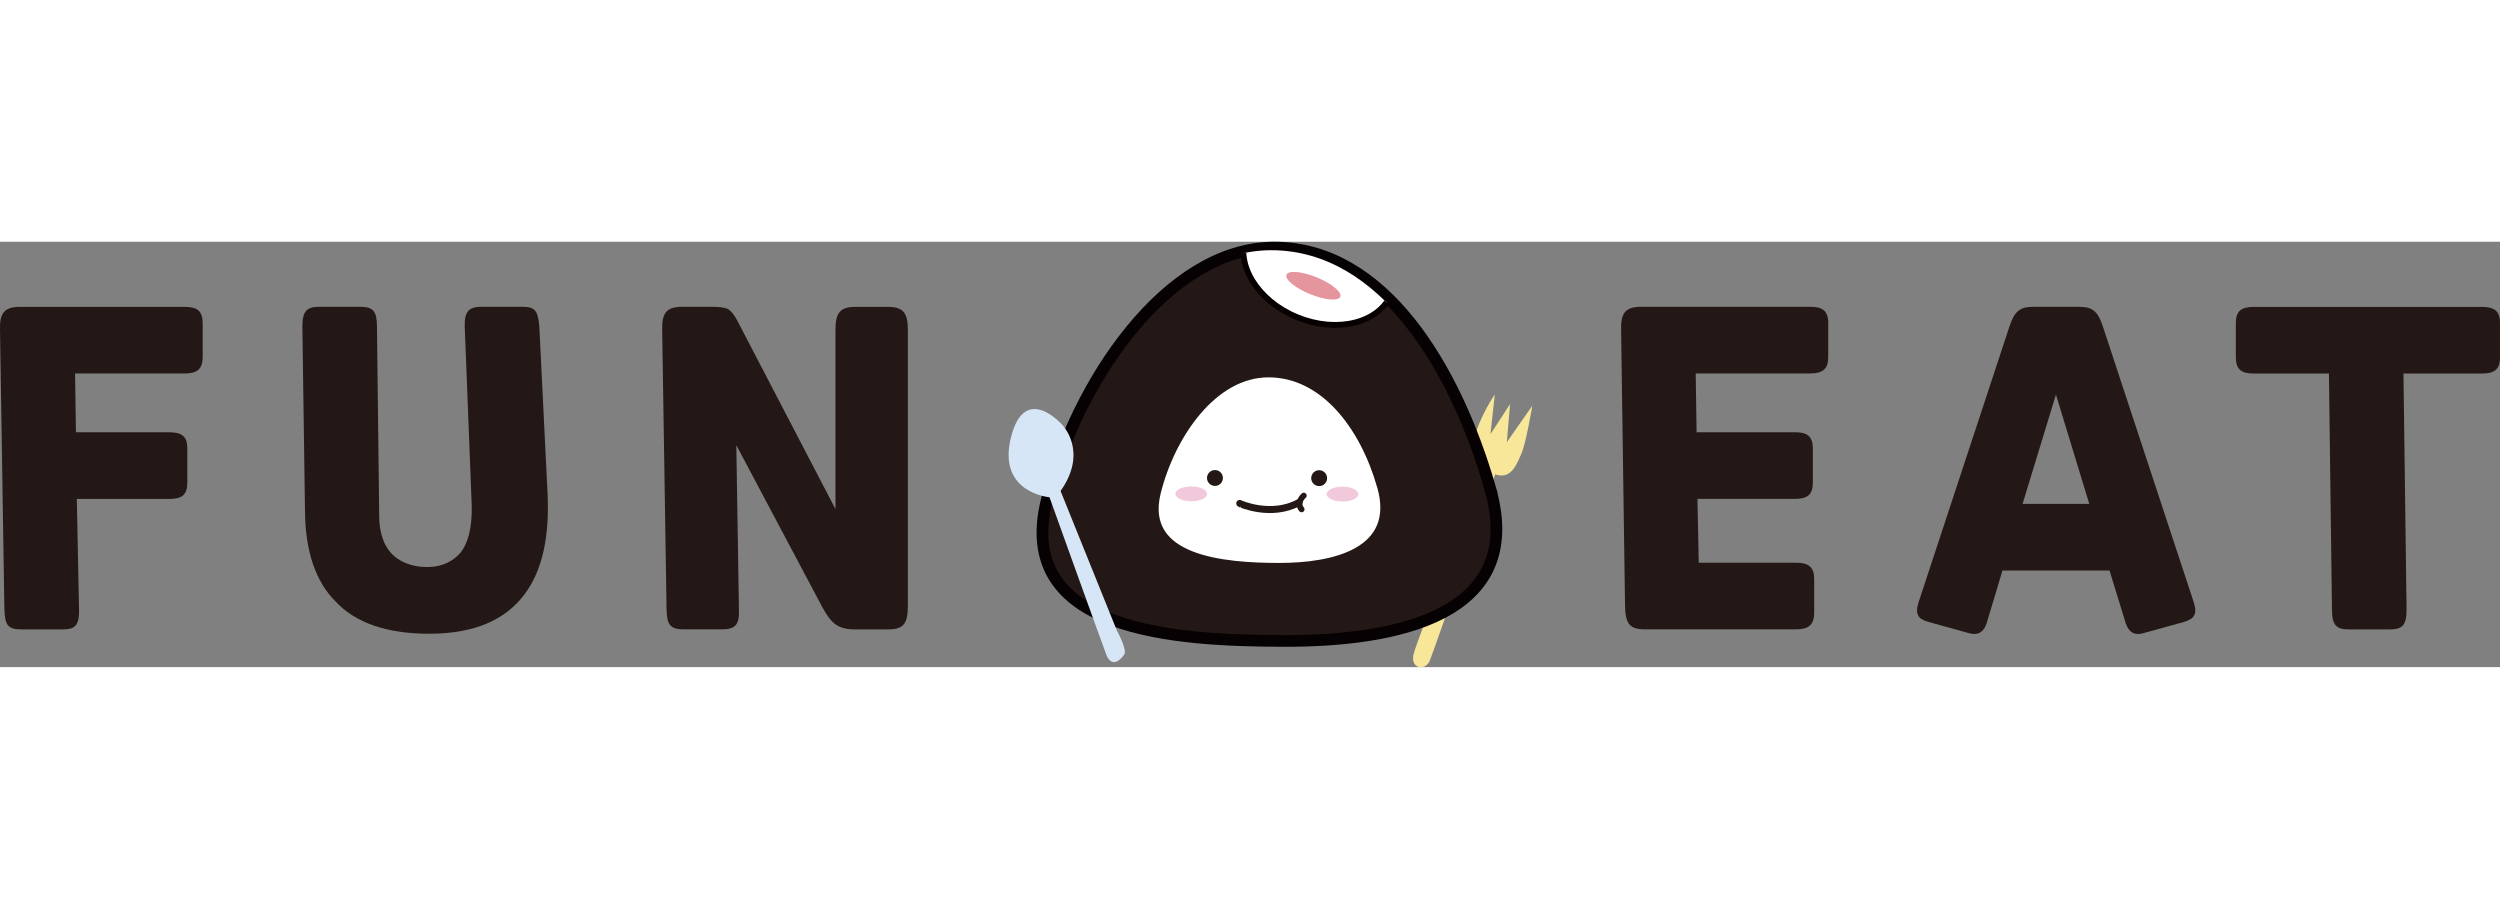 <?xml version="1.0" encoding="UTF-8"?>
<svg id="펀잇 로고" data-name="레이어 2" xmlns="http://www.w3.org/2000/svg" xmlns:xlink="http://www.w3.org/1999/xlink" viewBox="0 0 427.3 72.71" width="200px">
  <rect x="0" y="0" width="427.3" height="72.71" fill="#808080" stroke="none"/>
  <defs>
    <style>
      .cls-1, .cls-2, .cls-3, .cls-4 {
        fill: none;
      }

      .cls-5 {
        fill: #f8e699;
      }

      .cls-6 {
        fill: #e5959e;
      }

      .cls-7 {
        fill: #f2c8db;
      }

      .cls-8 {
        fill: #d7e6f6;
      }

      .cls-9, .cls-10 {
        fill: #231815;
      }

      .cls-10 {
        stroke: #060102;
        stroke-width: 2px;
      }

      .cls-10, .cls-2, .cls-11, .cls-3 {
        stroke-miterlimit: 10;
      }

      .cls-2, .cls-11, .cls-3 {
        stroke: #231815;
      }

      .cls-2, .cls-3 {
        stroke-linecap: round;
      }

      .cls-12 {
        stroke: #070001;
        stroke-miterlimit: 10;
        stroke-width: 1px;
      }

      .cls-12, .cls-11 {
        fill: #fff;
      }

      .cls-3 {
        stroke-width: 1.2px;
      }

      .cls-4 {
        clip-path: url(#clippath);
      }
    </style>
    <clipPath id="clippath">
      <path class="cls-1" d="m254.02,42.45c6.47,22.15-16.5,26.27-35.11,26.23-18.62-.03-46.18-1.53-40.53-24.11,4.92-19.6,20.32-43.16,38.94-43.12,18.62.03,30.78,20.48,36.7,41Z"/>
    </clipPath>
  </defs>
  <g id="_레이어_1-2" data-name="레이어 1">
    <g>
      <path class="cls-9" d="m13.13,43.98l.38,18.9c.07,2.92-.9,3.38-2.77,3.38H3.75c-2.33,0-2.93-.6-3-3.52L0,15.03c-.08-2.92.82-3.9,3.45-3.9h28.12c2.1,0,3.07.68,3.07,2.77v5.85c0,2.02-.98,2.77-3.07,2.77H12.83l.15,10.05h15.97c2.1,0,3.07.68,3.07,2.77v5.85c0,2.1-.97,2.77-3.07,2.77h-15.82Z"/>
      <path class="cls-9" d="m93.6,43.3c.3,6.97-.82,12.9-4.05,17.1-3.22,4.2-8.4,6.6-16.2,6.6-7.27,0-12.6-1.88-15.97-5.48-3.52-3.52-5.17-8.7-5.25-15.37l-.45-31.65c0-2.62.75-3.38,2.85-3.38h7.05c2.17,0,2.85.75,2.85,3.38l.38,32.25c0,3.68,1.2,6,2.92,7.27,1.73,1.27,3.83,1.65,5.7,1.57,2.02-.07,3.83-.82,5.25-2.4,1.27-1.58,2.02-4.12,1.95-8.02l-1.2-30.67c-.08-2.62.75-3.38,2.85-3.38h7.05c2.18,0,2.62.75,2.85,3.38l1.42,28.8Z"/>
      <path class="cls-9" d="m125.85,34.75l.45,28.12c.08,2.4-.45,3.38-2.85,3.38h-6.6c-2.47,0-2.85-.98-2.92-3.38l-.75-47.85c-.07-2.92.83-3.9,3.45-3.9h4.72c1.5,0,2.4.08,3.07.38.6.38,1.05.98,1.58,1.95l16.8,32.25V15.03c0-2.92.82-3.9,3.45-3.9h5.47c2.62,0,3.45.98,3.45,3.9v47.25c0,3-.75,3.98-3.38,3.98h-5.62c-2.92,0-4.05-.98-5.55-3.67l-14.77-27.82Z"/>
    </g>
    <g id="_레이어_1-2" data-name=" 레이어 1-2">
      <path class="cls-5" d="m253.57,39.02s-2.98-.91-1.71-5.24,3.63-7.67,3.63-7.67l-.74,6.78,3.35-5.14-.55,6.51,4.35-6.23s-1.1,6.59-1.91,8.31c-.82,1.81-1.72,4.33-4.43,3.43,0,0-10.45,30.07-11.17,31.79-.73,1.9-3.35,1.44-2.8-1s11.99-31.52,11.99-31.52h0Z"/>
      <path class="cls-10" d="m254.65,42c6.47,22.15-16.5,26.27-35.11,26.23-18.62-.03-46.27-1.53-40.62-24.11C183.84,24.52,199.24.97,217.86,1s30.87,20.48,36.8,41Z"/>
      <g class="cls-4">
        <ellipse class="cls-12" cx="225.44" cy="3.78" rx="9.85" ry="13.38" transform="translate(136.59 211.01) rotate(-67.75)"/>
      </g>
      <path class="cls-11" d="m235.86,41.79c3.23,11.12-7.98,13.63-17.29,13.61s-23.49-1.13-20.67-12.51c2.46-9.85,9.62-20.22,18.92-20.21s16.07,8.8,19.03,19.1Z"/>
      <circle class="cls-9" cx="207.66" cy="40.38" r="1.36"/>
      <circle class="cls-9" cx="225.47" cy="40.41" r="1.36"/>
      <path class="cls-2" d="m222.84,43.39s-1.36,1.17-.37,2.35"/>
      <path class="cls-3" d="m211.9,44.73c-.09,0,5.33,2.45,10.12-.16"/>
      <ellipse class="cls-7" cx="229.44" cy="43.13" rx="1.27" ry="2.71" transform="translate(185.88 272.49) rotate(-89.89)"/>
      <ellipse class="cls-7" cx="203.59" cy="43.09" rx="1.27" ry="2.71" transform="translate(160.13 246.6) rotate(-89.89)"/>
      <path class="cls-8" d="m179.37,43.67s-8.95-.74-6.58-10.22,8.77-2.15,8.77-2.15c0,0,4.51,4.53-.29,11.3l9.63,23.87s1.8,3.26,1.26,4.07-1.99,2.35-2.98.27c-.81-2.08-9.8-27.13-9.8-27.13Z"/>
      <ellipse class="cls-6" cx="224.47" cy="7.52" rx="1.54" ry="4.97" transform="translate(132.53 212.43) rotate(-67.75)"/>
      <circle class="cls-9" cx="238.73" cy="51.64" r="1.36"/>
    </g>
    <g>
      <path class="cls-9" d="m290.13,43.98l.22,10.88h16.65c2.1,0,3.08.75,3.08,2.77v5.77c0,2.1-.98,2.85-3.08,2.85h-25.87c-2.62,0-3.3-.98-3.38-3.98l-.67-47.25c-.08-2.92.83-3.9,3.45-3.9h28.87c2.1,0,3.08.68,3.08,2.77v5.85c0,2.02-.97,2.77-3.08,2.77h-19.57l.15,10.05h16.8c2.1,0,3.07.68,3.07,2.77v5.85c0,2.1-.97,2.77-3.07,2.77h-16.65Z"/>
      <path class="cls-9" d="m329.58,64.98c-1.72-.52-2.32-1.27-1.65-3.38l15.52-47.1c.83-2.47,1.65-3.38,4.05-3.38h7.88c2.4,0,3.22.9,4.05,3.38l15.52,47.1c.67,2.1.07,2.85-1.65,3.38l-7.05,1.95c-1.42.38-2.4-.15-2.92-1.73l-2.77-9h-18.3l-2.7,9c-.52,1.58-1.5,2.1-2.92,1.73l-7.05-1.95Zm21.82-38.85l-5.7,18.67h11.4l-5.7-18.67Z"/>
      <path class="cls-9" d="m398.05,22.53h-12.83c-2.1,0-3.07-.68-3.07-2.77v-5.85c0-2.1.97-2.77,3.07-2.77h39c2.1,0,3.08.68,3.08,2.77v5.85c0,2.1-.98,2.77-3.08,2.77h-13.42l.53,40.35c0,2.62-.67,3.38-2.85,3.38h-7.05c-2.1,0-2.85-.75-2.85-3.38l-.52-40.35Z"/>
    </g>
  </g>
</svg>